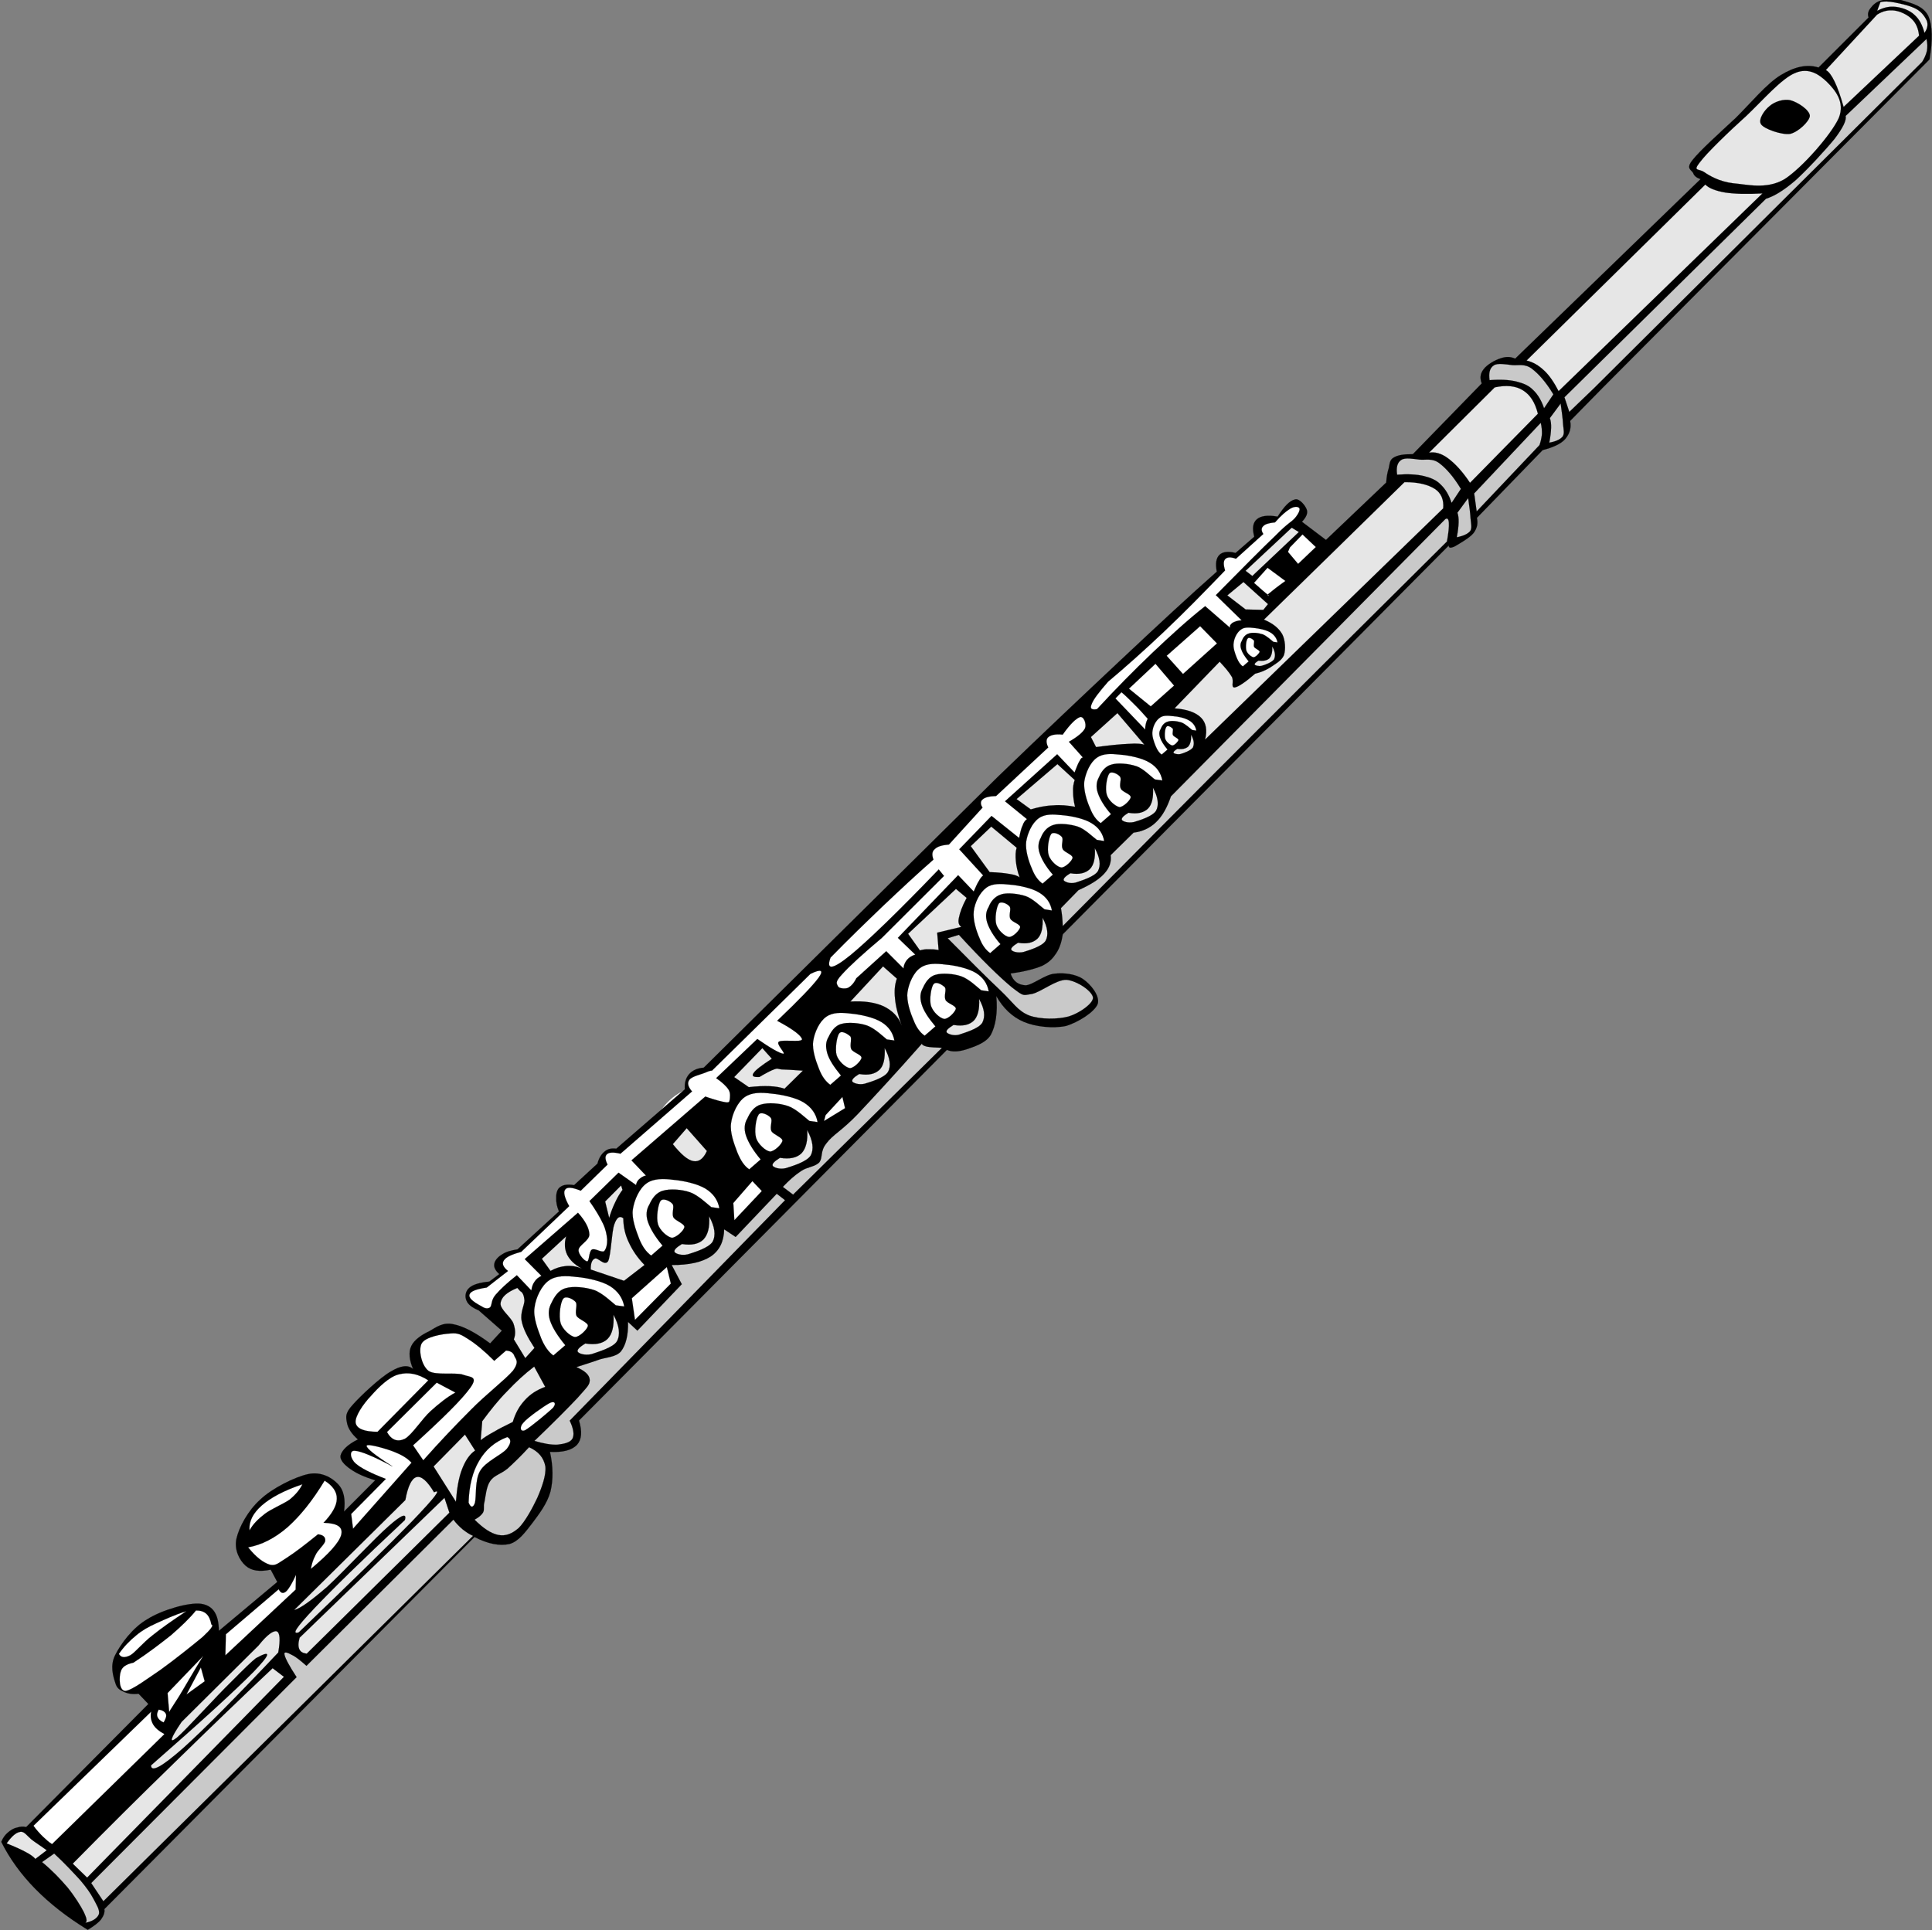 <?xml version="1.0" encoding="UTF-8" standalone="no"?>
<!-- Generator: Adobe Illustrator 10.0, SVG Export Plug-In . SVG Version: 3.0.0 Build 77)  -->

<svg
   xmlns:i="http://ns.adobe.com/AdobeIllustrator/10.0/"
   xmlns:dc="http://purl.org/dc/elements/1.1/"
   xmlns:cc="http://creativecommons.org/ns#"
   xmlns:rdf="http://www.w3.org/1999/02/22-rdf-syntax-ns#"
   xmlns:svg="http://www.w3.org/2000/svg"
   xmlns="http://www.w3.org/2000/svg"
   xmlns:sodipodi="http://sodipodi.sourceforge.net/DTD/sodipodi-0.dtd"
   xmlns:inkscape="http://www.inkscape.org/namespaces/inkscape"
   i:rulerOrigin="0 0"
   i:viewOrigin="29 685"
   space="preserve"
   i:pageBounds="0 792 612 0"
   viewBox="0 0 256 255.817"
   enable-background="new 0 0 552.71 578.744"
   overflow="visible"
   version="1.1"
   id="svg203"
   sodipodi:docname="flute.svg"
   inkscape:version="0.92.4 (5da689c313, 2019-01-14)"
   width="256"
   height="255.817"
   style="overflow:visible">
  <rect x="0" y="0" width="256" height="255.817" fill="#808080" stroke="none"/>
  <defs
     id="defs207" />
  <sodipodi:namedview
     pagecolor="#ffffff"
     bordercolor="#666666"
     borderopacity="1"
     objecttolerance="10"
     gridtolerance="10"
     guidetolerance="10"
     inkscape:pageopacity="0"
     inkscape:pageshadow="2"
     inkscape:window-width="1920"
     inkscape:window-height="1025"
     id="namedview205"
     showgrid="false"
     inkscape:zoom="0.81555918"
     inkscape:cx="543.55217"
     inkscape:cy="215.68577"
     inkscape:window-x="-8"
     inkscape:window-y="-8"
     inkscape:window-maximized="1"
     inkscape:current-layer="svg203"
     fit-margin-top="0"
     fit-margin-left="0"
     fit-margin-right="0"
     fit-margin-bottom="0" />
  <g
     style="clip-rule:evenodd;fill-rule:evenodd"
     id="g198"
     transform="matrix(0.452,0.011,-0.011,0.452,6.262,-6.118)">
    <path
       style="fill:#ffffff"
       inkscape:connector-curvature="0"
       id="path2"
       i:knockout="Off"
       d="m 202.06,326.81 c 9.121,0 16.524,7.402 16.524,16.523 0,9.121 -7.403,16.523 -16.524,16.523 -9.122,0 -16.524,-7.402 -16.524,-16.523 0,-9.121 7.4,-16.52 16.52,-16.52" />
    <path
       style="stroke:#000000;stroke-width:0.036;stroke-miterlimit:10"
       inkscape:connector-curvature="0"
       id="path4"
       stroke-miterlimit="10"
       i:knockout="Off"
       d="m 0.02,553.56 c 0.432,-1.152 1.08,-2.053 1.8,-2.701 0.756,-0.684 1.656,-1.332 2.7,-1.547 0.936,-0.324 1.692,-0.396 2.664,-0.217 l 34.92,-36.936 -2.916,-2.916 c -1.692,0.215 -3.06,0.072 -4.248,-0.432 -1.296,-0.541 -2.196,-0.973 -2.7,-2.701 -0.648,-1.836 -1.692,-4.932 -0.216,-8.027 1.512,-3.24 4.896,-8.172 9.18,-10.764 4.104,-2.771 12.096,-5.328 15.66,-4.896 3.564,0.469 5.22,3.023 5.364,7.813 l 16.776,-14.76 -2.016,-3.564 c -3.24,0.791 -5.652,0.469 -7.38,-0.973 -1.836,-1.547 -3.492,-4.572 -2.88,-7.811 0.648,-3.385 3.204,-8.389 6.696,-11.664 3.348,-3.385 10.044,-6.912 13.86,-7.813 3.708,-0.9 6.948,0.828 8.748,2.664 1.836,1.764 2.412,4.5 2.016,8.064 l 8.928,-9.396 c -3.24,-0.9 -5.652,-1.945 -7.38,-3.133 -1.8,-1.188 -3.276,-2.664 -2.916,-4.031 0.396,-1.404 1.908,-3.096 4.932,-4.68 -1.944,-1.621 -3.06,-3.313 -3.348,-4.934 -0.36,-1.727 -0.54,-2.699 1.548,-5.146 2.124,-2.557 7.956,-8.316 10.98,-10.08 2.88,-1.836 5.04,-2.125 6.48,-0.865 -1.152,-2.592 -1.512,-4.932 -0.684,-6.73 0.792,-1.836 3.024,-3.42 5.148,-4.465 1.98,-1.188 3.924,-2.809 6.948,-2.232 2.952,0.469 6.66,2.305 10.98,5.365 l 3.348,-3.816 -6.948,-5.797 c -1.98,-0.756 -3.132,-1.656 -3.6,-2.699 -0.612,-1.225 -0.432,-2.771 0.684,-3.816 1.044,-1.008 2.988,-1.619 5.832,-1.98 l 2.88,-2.268 c -1.188,-1.043 -1.656,-1.871 -1.548,-2.879 0.072,-1.045 1.044,-2.197 2.232,-2.916 1.152,-0.828 2.592,-1.225 4.464,-1.584 l 11.88,-11.412 c -0.684,-1.514 -0.936,-2.809 -0.9,-4.033 -0.072,-1.223 0.252,-2.592 1.116,-3.131 0.792,-0.686 2.232,-0.9 4.032,-0.648 l 6.696,-6.48 c 0.396,-1.691 1.116,-2.844 2.016,-3.6 0.9,-0.793 1.98,-1.045 3.384,-0.9 L 194.888,328.2 c -0.18,-1.943 0.252,-3.383 1.152,-4.463 0.9,-1.08 2.268,-1.801 4.248,-2.016 l 84.095,-87.337 c 13.213,-13.392 24.805,-24.876 35.354,-35.28 10.475,-10.332 19.439,-19.08 27.324,-26.388 -0.504,-2.412 -0.289,-3.96 0.646,-4.932 0.865,-0.9 2.484,-1.224 4.717,-0.684 l 5.363,-4.896 c -0.719,-2.484 -0.504,-4.104 0.648,-5.148 1.08,-0.972 3.096,-1.368 6.049,-0.9 1.908,-3.132 3.42,-4.752 4.932,-5.148 1.332,-0.468 3.168,1.8 3.564,2.916 0.395,1.044 -0.145,2.232 -1.332,3.564 l 7.164,5.148 17.244,-17.244 c 0.07,-1.656 0.287,-3.024 0.646,-4.248 0.289,-1.332 0.145,-2.376 1.369,-3.132 1.188,-0.756 2.951,-1.08 5.58,-1.116 l 19.691,-21.24 c -0.648,-1.548 -0.504,-2.88 0.432,-4.14 0.936,-1.368 3.275,-2.808 4.932,-3.348 1.549,-0.576 2.916,-0.576 4.248,0 L 485.983,54.24 c -1.08,-0.36 -1.873,-0.828 -2.232,-1.8 -0.541,-0.9 -2.232,-1.188 -0.217,-3.78 2.018,-2.736 7.957,-8.352 12.277,-12.564 4.248,-4.392 8.855,-10.332 12.996,-12.96 3.996,-2.556 7.596,-3.42 10.943,-2.448 L 534.07,5.666 c -0.396,-0.972 -0.145,-1.872 0.467,-2.7 0.613,-0.9 1.729,-2.088 3.35,-2.448 1.619,-0.468 3.887,-0.792 6.264,0 2.34,0.648 5.867,1.368 7.379,4.248 1.332,2.808 1.514,7.056 0.686,12.744 l -93.529,98.676 -9.18,9.828 c 0.469,2.16 -0.107,3.816 -1.332,5.364 -1.26,1.476 -3.564,2.556 -6.516,3.384 l -18.793,20.34 c 0.434,1.584 0.145,3.024 -0.863,4.464 -1.115,1.476 -4.213,3.276 -5.4,4.032 -1.26,0.612 -1.799,0.54 -1.764,-0.216 l -110.32,116.69 c -0.287,2.16 -0.791,4.032 -1.799,5.616 -0.973,1.548 -1.945,2.664 -4.033,3.78 -2.23,1.007 -5.291,1.835 -9.18,2.484 0.828,2.34 2.377,3.275 4.5,3.348 2.053,-0.145 5.508,-3.24 8.281,-3.6 2.771,-0.432 6.299,-0.072 8.496,1.367 2.23,1.441 5.111,4.752 4.463,7.164 -0.828,2.377 -5.652,5.58 -9.18,6.697 -3.744,0.863 -8.82,0.467 -12.313,-0.9 -3.42,-1.332 -6.229,-3.924 -8.279,-7.381 0.576,4.932 0,8.785 -1.332,11.412 -1.439,2.557 -5.076,3.672 -7.164,4.465 -2.196,0.719 -3.96,0.9 -5.58,0.252 l -105.16,111.24 c 1.08,3.24 0.936,5.58 -0.432,7.164 -1.44,1.547 -3.96,2.34 -7.848,2.23 1.044,4.285 1.188,8.064 0.432,11.629 -0.864,3.527 -3.168,6.66 -5.112,9.396 -1.98,2.664 -3.78,5.4 -6.516,6.264 -2.844,0.684 -6.228,0.18 -10.296,-1.801 l -105.8,111.68 c 0.216,1.008 -0.18,1.98 -0.9,3.061 -0.756,1.008 -2.124,2.053 -3.816,3.133 -6.228,-3.637 -11.268,-7.381 -15.66,-11.629 -4.355,-4.24 -7.738,-8.71 -10.294,-13.53 z" />
    <path
       style="fill:#ffffff;stroke:#000000;stroke-width:0.036;stroke-miterlimit:10"
       inkscape:connector-curvature="0"
       id="path6"
       stroke-miterlimit="10"
       i:knockout="Off"
       d="m 9.308,548.66 33.696,-34.309 c -0.288,1.369 -0.036,2.557 0.612,3.709 0.648,1.08 1.836,2.016 3.42,2.807 l -32.148,33.049 c -1.008,-0.576 -1.8,-1.297 -2.772,-2.16 -0.972,-0.94 -1.908,-1.87 -2.808,-3.1 z" />
    <path
       style="fill:#e6e6e6;stroke:#000000;stroke-width:0.036;stroke-miterlimit:10"
       inkscape:connector-curvature="0"
       id="path8"
       stroke-miterlimit="10"
       i:knockout="Off"
       d="m 21.08,559.5 c 9.864,-10.512 19.404,-20.484 29.052,-30.313 9.612,-9.863 18.792,-19.188 28.116,-28.404 l 3.384,2.449 -56.232,60.25 -4.32,-3.99 z" />
    <path
       style="fill:#c9c9c9;stroke:#000000;stroke-width:0.036;stroke-miterlimit:10"
       inkscape:connector-curvature="0"
       id="path10"
       stroke-miterlimit="10"
       i:knockout="Off"
       d="M 26.624,565.04 85.34,503.23 c -2.268,-3.277 -3.456,-5.436 -3.708,-6.48 -0.324,-1.115 1.044,-0.611 2.16,0 1.116,0.469 2.52,1.549 4.356,3.096 l 42.012,-43.883 c 0.9,1.115 1.728,1.943 2.772,2.771 1.008,0.756 1.944,1.367 3.096,1.836 l -105.7,109.72 c -1.222,-1.73 -2.446,-3.49 -3.706,-5.26 z" />
    <path
       style="fill:#ffffff;stroke:#000000;stroke-width:0.036;stroke-miterlimit:10"
       inkscape:connector-curvature="0"
       id="path12"
       stroke-miterlimit="10"
       i:knockout="Off"
       d="m 33.104,497.69 c 1.476,-2.268 3.132,-3.996 4.968,-5.58 1.728,-1.512 3.456,-2.555 5.868,-3.707 2.484,-1.188 5.184,-2.557 8.64,-3.709 -3.96,2.773 -7.2,5.148 -9.864,7.416 -2.664,2.16 -4.68,4.861 -6.192,5.869 -1.584,0.86 -2.773,0.86 -3.42,-0.29 z" />
    <path
       style="fill:#ffffff;stroke:#000000;stroke-width:0.036;stroke-miterlimit:10"
       inkscape:connector-curvature="0"
       id="path14"
       stroke-miterlimit="10"
       i:knockout="Off"
       d="m 37.46,500.14 c -2.16,0.539 -3.348,1.295 -3.708,2.807 -0.432,1.404 -0.432,5.617 1.548,5.545 2.016,-0.289 6.336,-3.744 10.188,-6.48 3.78,-2.844 9.468,-7.631 12.06,-9.9 2.376,-2.34 3.24,-3.527 2.448,-3.707 -0.324,-1.477 -0.792,-2.412 -1.548,-3.096 -0.828,-0.686 -1.8,-0.938 -3.06,-0.9 -1.8,2.34 -4.176,4.715 -7.128,7.416 -3.096,2.58 -6.516,5.35 -10.8,8.31 z" />
    <path
       style="fill:#ffffff;stroke:#000000;stroke-width:0.036;stroke-miterlimit:10"
       inkscape:connector-curvature="0"
       id="path16"
       stroke-miterlimit="10"
       i:knockout="Off"
       d="m 57.836,497.69 -10.188,11.125 0.612,5.543 c -0.504,0.721 -0.504,0.721 0,0 0.36,-0.756 1.188,-1.979 2.772,-4.643 1.656,-2.86 3.744,-6.81 6.804,-12.03 z" />
    <path
       style="fill:#ffffff;stroke:#000000;stroke-width:0.036;stroke-miterlimit:10"
       inkscape:connector-curvature="0"
       id="path18"
       stroke-miterlimit="10"
       i:knockout="Off"
       d="m 45.164,513.74 c -0.432,0.791 -0.576,1.512 -0.288,2.16 0.216,0.539 0.828,1.188 1.836,1.547 0.612,-1.08 0.864,-1.906 0.612,-2.482 -0.252,-0.576 -0.972,-1.12 -2.16,-1.23 z" />
    <path
       style="fill:#ffffff;stroke:#000000;stroke-width:0.036;stroke-miterlimit:10"
       inkscape:connector-curvature="0"
       id="path20"
       stroke-miterlimit="10"
       i:knockout="Off"
       d="m 57.224,501.07 -4.032,8.027 5.256,-3.996 -1.224,-4.03 z" />
    <path
       style="fill:#ffffff;stroke:#000000;stroke-width:0.036;stroke-miterlimit:10"
       inkscape:connector-curvature="0"
       id="path22"
       stroke-miterlimit="10"
       i:knockout="Off"
       d="m 64.316,491.17 15.156,-13.572 c 0.576,1.117 1.296,1.369 2.16,0.613 0.792,-0.758 1.728,-2.412 2.808,-4.969 v 4.355 l -20.124,19.764 v -6.19 z" />
    <path
       style="fill:#e6e6e6;stroke:#000000;stroke-width:0.036;stroke-miterlimit:10"
       inkscape:connector-curvature="0"
       id="path24"
       stroke-miterlimit="10"
       i:knockout="Off"
       d="m 73.928,494.27 -21.96,22.896 c -3.24,5.039 -3.6,6.623 -1.224,4.607 2.376,-2.051 11.556,-12.744 15.444,-16.668 3.816,-4.068 6.048,-6.299 7.092,-7.127 4.572,-2.664 4.32,-1.369 -0.612,4.031 -5.04,5.363 -14.724,14.688 -29.34,28.115 0.036,2.16 3.168,0.361 9.252,-5.256 6.12,-5.76 15.048,-15.191 27.216,-28.727 0.576,-3.854 0.324,-5.869 -0.612,-6.193 -0.972,-0.25 -2.772,1.01 -5.256,4.33 z" />
    <path
       style="fill:#ffffff;stroke:#000000;stroke-width:0.036;stroke-miterlimit:10"
       inkscape:connector-curvature="0"
       id="path26"
       stroke-miterlimit="10"
       i:knockout="Off"
       d="m 70.22,465.54 c 3.996,-0.826 7.704,-2.844 11.412,-6.191 3.636,-3.42 7.092,-7.92 10.512,-13.896 2.412,1.404 3.744,3.205 3.708,5.256 0.036,2.018 -1.296,4.43 -3.708,7.094 4.104,0.035 5.76,1.08 5.256,3.42 -0.576,2.303 -3.456,5.65 -8.64,10.188 0.18,-1.369 0.54,-2.664 1.224,-4.031 0.576,-1.514 2.7,-3.277 2.772,-4.32 0.072,-1.08 -0.648,-1.693 -2.16,-1.836 -3.78,3.203 -6.588,5.471 -8.964,7.092 -2.376,1.512 -3.096,2.555 -4.932,2.16 -1.908,-0.54 -4.068,-2.05 -6.48,-4.93 z" />
    <path
       style="fill:#ffffff;stroke:#000000;stroke-width:0.036;stroke-miterlimit:10"
       inkscape:connector-curvature="0"
       id="path28"
       stroke-miterlimit="10"
       i:knockout="Off"
       d="m 70.508,460.57 c -0.288,-2.701 0.9,-5.076 3.42,-7.416 2.556,-2.34 6.336,-4.5 11.736,-6.48 -0.72,1.584 -1.908,3.133 -3.708,4.645 -1.908,1.367 -5.256,2.809 -7.128,4.32 -1.944,1.58 -3.384,3.09 -4.32,4.93 z" />
    <path
       style="fill:#ffffff;stroke:#000000;stroke-width:0.036;stroke-miterlimit:10"
       inkscape:connector-curvature="0"
       id="path30"
       stroke-miterlimit="10"
       i:knockout="Off"
       d="m 100.17,455.02 9.9,-10.512 c -4.464,-1.584 -7.452,-3.023 -8.964,-4.32 -1.62,-1.367 -2.088,-3.852 -0.288,-3.707 1.8,0.072 5.508,1.512 11.124,4.32 -5.292,-3.205 -7.776,-5.113 -7.74,-5.869 0.108,-0.756 5.652,0.684 8.028,1.549 2.16,0.791 3.96,1.729 5.256,3.096 l -16.668,19.764 c -0.22,-1.43 -0.43,-2.87 -0.65,-4.32 z" />
    <path
       style="fill:#e6e6e6;stroke:#000000;stroke-width:0.036;stroke-miterlimit:10"
       inkscape:connector-curvature="0"
       id="path32"
       stroke-miterlimit="10"
       i:knockout="Off"
       d="m 84.116,483.61 31.824,-33.047 c 0.648,-4.141 1.728,-6.408 3.096,-6.805 1.368,-0.432 3.168,1.008 5.256,4.32 2.304,-1.188 0.288,1.512 -6.192,8.641 -6.552,7.055 -17.172,18 -32.436,33.371 -2.196,0.793 -0.756,-1.439 4.32,-7.092 5.112,-5.688 13.572,-14.4 25.956,-26.568 0.576,-2.16 -0.972,-1.547 -4.644,1.836 -3.78,3.42 -13.068,13.861 -17.604,18.252 -4.623,4.17 -7.718,6.58 -9.59,7.09 z" />
    <path
       style="fill:#ffffff;stroke:#000000;stroke-width:0.036;stroke-miterlimit:10"
       inkscape:connector-curvature="0"
       id="path34"
       stroke-miterlimit="10"
       i:knockout="Off"
       d="m 121.81,415.32 c -3.024,-1.873 -5.904,-2.34 -8.64,-1.549 -2.844,0.721 -5.976,4.033 -8.028,6.48 -2.232,2.447 -4.644,6.191 -4.32,8.027 0.36,1.729 2.52,2.557 6.48,2.484 4.82,-5.15 9.65,-10.29 14.51,-15.44 z" />
    <path
       style="fill:#ffffff;stroke:#000000;stroke-width:0.036;stroke-miterlimit:10"
       inkscape:connector-curvature="0"
       id="path36"
       stroke-miterlimit="10"
       i:knockout="Off"
       d="m 124.29,415.93 -14.22,14.832 c 1.368,2.34 3.168,2.916 5.256,1.873 2.088,-1.189 4.932,-6.014 7.416,-8.354 2.448,-2.303 4.716,-4.211 7.092,-5.58 -1.84,-0.9 -3.68,-1.84 -5.55,-2.77 z" />
    <path
       style="fill:#ffffff;stroke:#000000;stroke-width:0.036;stroke-miterlimit:10"
       inkscape:connector-curvature="0"
       id="path38"
       stroke-miterlimit="10"
       i:knockout="Off"
       d="m 117.81,434.47 c 8.568,-8.172 13.932,-13.717 16.38,-17.316 2.34,-3.457 -0.18,-3.023 -2.16,-3.709 -2.124,-0.756 -8.172,0.469 -10.224,-0.898 -2.16,-1.584 -3.204,-6.266 -2.16,-8.064 1.08,-1.908 5.94,-2.881 8.352,-3.061 2.232,-0.252 3.06,0.217 5.256,1.549 2.124,1.26 4.752,3.311 7.74,6.156 l 3.384,-3.098 c 1.296,0.072 2.124,0.541 2.484,1.549 0.396,0.936 1.584,1.549 -0.324,4.32 -2.196,2.699 -7.74,7.127 -12.06,11.771 -4.32,4.535 -8.748,9.396 -13.572,15.121 -1.01,-1.44 -2.05,-2.88 -3.1,-4.32 z" />
    <path
       style="fill:#ffffff;stroke:#000000;stroke-width:0.036;stroke-miterlimit:10"
       inkscape:connector-curvature="0"
       id="path40"
       stroke-miterlimit="10"
       i:knockout="Off"
       d="m 145.32,431.38 c -3.6,1.475 -6.228,3.852 -8.028,7.127 -1.836,3.24 -2.772,7.309 -2.808,12.348 0.648,1.549 1.404,1.549 1.872,0 0.396,-1.656 -0.216,-6.551 1.224,-9.252 1.476,-2.879 6.372,-5.004 7.74,-6.803 1.27,-1.71 1.27,-2.9 0.01,-3.43 z" />
    <path
       style="fill:#ffffff;stroke:#000000;stroke-width:0.036;stroke-miterlimit:10"
       inkscape:connector-curvature="0"
       id="path42"
       stroke-miterlimit="10"
       i:knockout="Off"
       d="m 149.96,427.06 c 1.116,-1.477 5.904,-5.004 7.416,-5.869 1.404,-0.863 2.268,-0.18 1.224,1.225 -1.296,1.367 -6.516,5.904 -8.028,6.805 -1.51,0.75 -1.76,-0.94 -0.61,-2.16 z" />
    <path
       style="fill:#c9c9c9;stroke:#000000;stroke-width:0.036;stroke-miterlimit:10"
       inkscape:connector-curvature="0"
       id="path44"
       stroke-miterlimit="10"
       i:knockout="Off"
       d="m 151.8,434.18 c 2.88,1.225 4.392,3.023 4.932,5.545 0.324,2.52 -0.864,6.119 -2.16,9.287 -1.296,2.953 -3.42,7.092 -5.256,8.965 -1.98,1.764 -3.708,2.484 -5.868,2.16 -2.232,-0.396 -4.464,-1.836 -7.092,-4.32 1.116,-0.648 1.98,-1.332 2.448,-2.197 0.468,-0.936 -0.072,-1.584 0.324,-3.059 0.288,-1.584 0.432,-4.572 1.548,-6.193 1.08,-1.691 2.952,-2.051 4.932,-3.707 1.88,-1.8 3.89,-3.81 6.2,-6.48 z" />
    <path
       style="fill:#c9c9c9;stroke:#000000;stroke-width:0.036;stroke-miterlimit:10"
       inkscape:connector-curvature="0"
       id="path46"
       stroke-miterlimit="10"
       i:knockout="Off"
       d="m 153.34,432.31 c 2.664,0.719 4.932,1.08 6.804,0.936 1.8,-0.252 3.708,-0.684 4.32,-1.871 0.576,-1.189 0.216,-2.988 -0.936,-5.258 l 61.524,-66.131 -2.484,-1.836 -11.736,12.959 -3.42,-2.16 c 0,3.564 -1.188,6.193 -3.708,8.029 -2.592,1.764 -6.264,2.699 -11.412,2.807 l 3.096,5.545 -12.672,13.932 -2.808,-2.484 c 0.18,3.816 -0.432,6.697 -1.836,8.641 -1.476,1.871 -4.716,1.871 -6.804,2.771 -2.196,0.828 -4.212,1.512 -6.192,2.197 2.52,1.008 3.96,2.195 4.032,3.707 0.036,1.477 -0.828,2.125 -3.42,5.256 -2.65,2.97 -6.72,7.29 -12.34,12.94 z" />
    <path
       style="fill:#e6e6e6;stroke:#000000;stroke-width:0.036;stroke-miterlimit:10"
       inkscape:connector-curvature="0"
       id="path48"
       stroke-miterlimit="10"
       i:knockout="Off"
       d="m 85.952,491.64 41.436,-42.012 1.548,4.318 -40.788,42.336 c -1.116,-0.107 -1.8,-0.467 -2.196,-1.223 -0.4,-0.84 -0.4,-1.88 -0.004,-3.43 z" />
    <path
       style="fill:#e6e6e6;stroke:#000000;stroke-width:0.036;stroke-miterlimit:10"
       inkscape:connector-curvature="0"
       id="path50"
       stroke-miterlimit="10"
       i:knockout="Off"
       d="m 123.97,440.52 8.964,-9.576 3.096,4.609 c -1.62,1.15 -2.808,3.059 -3.708,5.58 -0.9,2.482 -1.368,5.723 -1.548,9.574 -2.27,-3.38 -4.53,-6.76 -6.8,-10.18 z" />
    <path
       style="fill:#e6e6e6;stroke:#000000;stroke-width:0.036;stroke-miterlimit:10"
       inkscape:connector-curvature="0"
       id="path52"
       stroke-miterlimit="10"
       i:knockout="Off"
       d="m 137.9,426.91 c 2.304,-3.275 4.536,-6.264 7.092,-8.965 2.52,-2.807 4.968,-5.184 7.74,-7.416 l 3.384,5.869 c -2.412,0.936 -4.32,2.232 -5.868,4.031 -1.584,1.801 -2.664,3.816 -3.384,6.48 -2.268,1.188 -3.996,2.088 -5.58,3.096 -1.584,0.9 -2.772,1.729 -3.708,2.484 0.11,-1.83 0.22,-3.7 0.33,-5.57 z" />
    <path
       style="fill:#ffffff;stroke:#000000;stroke-width:0.036;stroke-miterlimit:10"
       inkscape:connector-curvature="0"
       id="path54"
       stroke-miterlimit="10"
       i:knockout="Off"
       d="m 158.28,407.15 c -1.512,-1.045 -2.7,-2.701 -3.708,-4.969 -1.008,-2.484 -2.556,-6.119 -2.16,-8.963 0.288,-2.916 1.908,-6.518 4.032,-8.029 2.016,-1.512 4.968,-1.547 8.028,-1.223 2.952,0.143 7.452,1.008 9.9,2.447 2.34,1.404 3.78,3.313 4.32,5.867 l -2.484,-0.287 c 1.044,0.684 1.044,0.684 0,0 -1.116,-0.828 -4.068,-3.564 -6.48,-4.32 -2.592,-0.791 -6.3,-1.043 -8.352,-0.324 -2.124,0.613 -3.276,2.701 -3.996,4.32 -0.792,1.512 -1.044,3.168 -0.324,5.256 0.72,2.016 2.268,4.393 4.644,7.129 -1.12,0.99 -2.27,2.03 -3.42,3.08 z" />
    <path
       style="fill:#e6e6e6;stroke:#000000;stroke-width:0.036;stroke-miterlimit:10"
       inkscape:connector-curvature="0"
       id="path56"
       stroke-miterlimit="10"
       i:knockout="Off"
       d="m 175.59,394.76 c 0.288,3.275 -0.18,5.652 -1.548,7.129 -1.368,1.404 -3.528,1.908 -6.479,1.512 -1.764,1.115 -2.484,1.943 -2.16,2.484 0.324,0.504 1.98,1.08 3.996,0.611 1.872,-0.721 6.336,-2.053 7.416,-3.996 0.97,-1.93 0.61,-4.56 -1.23,-7.73 z" />
    <path
       style="fill:#ffffff;stroke:#000000;stroke-width:0.036;stroke-miterlimit:10"
       inkscape:connector-curvature="0"
       id="path58"
       stroke-miterlimit="10"
       i:knockout="Off"
       d="m 164.47,401.57 c -1.368,-0.107 -3.78,-2.232 -4.32,-4.033 -0.612,-1.906 -0.216,-6.084 0.612,-7.092 0.684,-1.008 2.988,0 3.708,0.938 0.576,0.826 -0.288,2.807 0.324,3.994 0.576,1.01 3.42,1.801 3.384,2.809 -0.1,1.04 -2.44,3.41 -3.7,3.38 z" />
    <path
       style="fill:#ffffff;stroke:#000000;stroke-width:0.036;stroke-miterlimit:10"
       inkscape:connector-curvature="0"
       id="path60"
       stroke-miterlimit="10"
       i:knockout="Off"
       d="m 186.21,377.16 c -1.476,-1.008 -2.628,-2.557 -3.6,-4.789 -0.972,-2.375 -2.448,-5.902 -2.088,-8.639 0.36,-2.809 1.8,-6.264 3.888,-7.74 1.908,-1.439 4.824,-1.512 7.776,-1.188 2.916,0.18 7.056,0.971 9.504,2.375 2.232,1.332 3.672,3.168 4.176,5.652 l -2.376,-0.287 c 1.008,0.684 1.008,0.684 0,0 -1.152,-0.828 -3.888,-3.385 -6.264,-4.178 -2.52,-0.828 -5.976,-0.971 -8.028,-0.287 -2.088,0.611 -3.204,2.557 -3.888,4.176 -0.828,1.404 -0.972,3.133 -0.288,5.041 0.72,1.943 2.16,4.283 4.464,6.875 -1.07,0.98 -2.15,1.99 -3.27,3 z" />
    <path
       style="fill:#e6e6e6;stroke:#000000;stroke-width:0.036;stroke-miterlimit:10"
       inkscape:connector-curvature="0"
       id="path62"
       stroke-miterlimit="10"
       i:knockout="Off"
       d="m 202.92,365.24 c 0.288,3.168 -0.216,5.4 -1.512,6.84 -1.296,1.332 -3.384,1.871 -6.264,1.477 -1.728,1.115 -2.376,1.871 -2.088,2.412 0.288,0.432 1.908,1.08 3.888,0.576 1.872,-0.648 6.012,-1.98 7.164,-3.854 0.97,-1.92 0.57,-4.4 -1.19,-7.46 z" />
    <path
       style="fill:#ffffff;stroke:#000000;stroke-width:0.036;stroke-miterlimit:10"
       inkscape:connector-curvature="0"
       id="path64"
       stroke-miterlimit="10"
       i:knockout="Off"
       d="m 192.15,371.8 c -1.368,-0.182 -3.6,-2.125 -4.176,-3.889 -0.576,-1.908 -0.144,-5.76 0.612,-6.84 0.684,-0.973 2.844,-0.037 3.564,0.863 0.576,0.793 -0.288,2.736 0.324,3.889 0.576,0.971 3.24,1.729 3.276,2.699 -0.06,1.08 -2.36,3.24 -3.59,3.28 z" />
    <path
       style="fill:#ffffff;stroke:#000000;stroke-width:0.036;stroke-miterlimit:10"
       inkscape:connector-curvature="0"
       id="path66"
       stroke-miterlimit="10"
       i:knockout="Off"
       d="m 214.33,351.2 c -1.548,-1.008 -2.556,-2.555 -3.564,-4.787 -0.972,-2.377 -2.448,-5.904 -2.088,-8.641 0.288,-2.807 1.8,-6.264 3.852,-7.74 1.98,-1.439 4.716,-1.512 7.776,-1.188 2.88,0.18 7.164,0.973 9.54,2.377 2.232,1.332 3.672,3.168 4.176,5.65 l -2.412,-0.287 c 1.008,0.684 1.008,0.684 0,0 -1.152,-0.828 -3.888,-3.385 -6.264,-4.176 -2.52,-0.828 -5.976,-0.973 -8.028,-0.289 -2.088,0.613 -3.204,2.557 -3.888,4.178 -0.828,1.402 -0.972,3.131 -0.288,5.039 0.72,1.943 2.16,4.283 4.464,6.877 -1.09,0.98 -2.17,1.98 -3.28,2.99 z" />
    <path
       style="fill:#e6e6e6;stroke:#000000;stroke-width:0.036;stroke-miterlimit:10"
       inkscape:connector-curvature="0"
       id="path68"
       stroke-miterlimit="10"
       i:knockout="Off"
       d="m 231.03,339.25 c 0.288,3.133 -0.216,5.473 -1.512,6.877 -1.296,1.332 -3.384,1.871 -6.264,1.475 -1.692,1.117 -2.376,1.873 -2.052,2.412 0.288,0.432 1.944,1.08 3.852,0.576 1.872,-0.648 6.012,-1.98 7.164,-3.852 0.97,-1.91 0.58,-4.36 -1.19,-7.49 z" />
    <path
       style="fill:#ffffff;stroke:#000000;stroke-width:0.036;stroke-miterlimit:10"
       inkscape:connector-curvature="0"
       id="path70"
       stroke-miterlimit="10"
       i:knockout="Off"
       d="m 220.3,345.84 c -1.368,-0.18 -3.6,-2.123 -4.176,-3.889 -0.648,-1.979 -0.18,-5.795 0.576,-6.875 0.648,-1.008 2.916,0.035 3.6,0.9 0.612,0.791 -0.36,2.736 0.288,3.887 0.576,0.973 3.24,1.729 3.276,2.701 -0.15,1.07 -2.31,3.23 -3.57,3.27 z" />
    <path
       style="fill:#ffffff;stroke:#000000;stroke-width:0.036;stroke-miterlimit:10"
       inkscape:connector-curvature="0"
       id="path72"
       stroke-miterlimit="10"
       i:knockout="Off"
       d="m 237.48,325.86 c -1.404,-0.971 -2.484,-2.375 -3.384,-4.5 -0.936,-2.195 -2.232,-5.543 -1.944,-8.1 0.288,-2.627 1.692,-5.904 3.636,-7.309 1.872,-1.402 4.392,-1.402 7.272,-1.115 2.736,0.18 6.696,0.936 8.964,2.268 2.16,1.26 3.42,3.025 3.924,5.293 l -2.232,-0.252 c 0.936,0.611 0.936,0.611 0,0 -1.044,-0.793 -3.6,-3.168 -5.868,-3.924 -2.268,-0.756 -5.76,-0.9 -7.56,-0.289 -1.944,0.541 -3.024,2.449 -3.672,3.924 -0.792,1.404 -0.828,2.809 -0.252,4.752 0.612,1.908 2.052,3.961 4.176,6.445 -1.02,0.93 -2.03,1.86 -3.07,2.8 z" />
    <path
       style="fill:#e6e6e6;stroke:#000000;stroke-width:0.036;stroke-miterlimit:10"
       inkscape:connector-curvature="0"
       id="path74"
       stroke-miterlimit="10"
       i:knockout="Off"
       d="m 253.14,314.66 c 0.216,2.951 -0.108,5.148 -1.368,6.443 -1.296,1.26 -3.132,1.764 -5.904,1.369 -1.584,1.008 -2.232,1.764 -1.944,2.268 0.18,0.359 1.908,1.043 3.636,0.539 1.728,-0.576 5.724,-1.836 6.732,-3.635 0.92,-1.76 0.49,-4.13 -1.16,-6.98 z" />
    <path
       style="fill:#ffffff;stroke:#000000;stroke-width:0.036;stroke-miterlimit:10"
       inkscape:connector-curvature="0"
       id="path76"
       stroke-miterlimit="10"
       i:knockout="Off"
       d="m 243.06,320.82 c -1.368,-0.217 -3.276,-1.945 -3.924,-3.637 -0.576,-1.729 -0.108,-5.543 0.576,-6.443 0.648,-1.045 2.592,0.107 3.348,0.828 0.468,0.756 -0.216,2.52 0.288,3.635 0.54,1.045 3.06,1.514 3.096,2.521 -0.13,0.9 -2.18,3.13 -3.4,3.1 z" />
    <path
       style="fill:#c9c9c9;stroke:#000000;stroke-width:0.036;stroke-miterlimit:10"
       inkscape:connector-curvature="0"
       id="path78"
       stroke-miterlimit="10"
       i:knockout="Off"
       d="m 25.184,576.74 c 0.648,-0.396 0.36,-1.367 -0.468,-3.061 -0.972,-1.836 -2.916,-4.752 -5.004,-7.199 -2.196,-2.449 -4.608,-4.861 -7.632,-7.236 l 3.492,-2.592 c 3.312,2.916 5.796,5.508 7.848,7.631 1.872,2.125 2.988,3.602 3.924,5.258 0.9,1.654 2.088,3.311 1.764,4.57 -0.396,1.12 -1.656,2.13 -3.924,2.63 z" />
    <path
       style="fill:#e6e6e6;stroke:#000000;stroke-width:0.036;stroke-miterlimit:10"
       inkscape:connector-curvature="0"
       id="path80"
       stroke-miterlimit="10"
       i:knockout="Off"
       d="m 13.375,555.75 c -1.692,-1.188 -3.348,-2.16 -4.572,-3.061 -1.26,-1.008 -2.16,-2.375 -3.276,-2.16 -1.296,0.217 -2.484,1.332 -3.96,3.492 2.412,0.9 4.212,1.656 5.688,2.412 1.404,0.684 2.304,1.332 2.844,1.945 1.081,-0.86 2.161,-1.73 3.276,-2.63 z" />
    <path
       style="fill:#ffffff;stroke:#000000;stroke-width:0.036;stroke-miterlimit:10"
       inkscape:connector-curvature="0"
       id="path82"
       stroke-miterlimit="10"
       i:knockout="Off"
       d="m 136.75,393.18 c -2.628,-1.332 -3.744,-2.375 -3.492,-3.275 0.252,-0.973 1.872,-1.656 5.004,-2.197 l 6.12,-5.004 c -1.476,-1.15 -1.908,-2.123 -1.296,-3.059 0.612,-1.008 2.232,-1.836 5.004,-2.629 l 13.752,-13.752 c -1.44,-2.447 -1.872,-4.104 -1.296,-4.824 0.54,-0.828 2.016,-0.756 4.572,0.217 l 7.668,-7.848 c -0.792,-1.512 -0.864,-2.484 -0.216,-3.061 0.648,-0.577 1.908,-0.648 3.924,-0.217 l 20.52,-18.756 c -1.224,-1.367 -1.512,-2.447 -0.864,-3.383 0.648,-1.008 3.42,-1.693 4.572,-2.197 1.008,-0.504 1.8,-0.719 1.98,-0.646 l 28.152,-29.053 c 3.096,-1.621 4.032,-1.26 2.412,1.08 -1.62,2.34 -5.508,6.588 -11.808,12.889 4.896,2.447 7.236,4.248 7.416,5.256 -0.072,0.971 -5.76,0.107 -6.768,0.863 -0.972,0.648 2.34,3.564 1.332,3.492 -1.08,-0.145 -3.636,-1.477 -7.668,-4.141 l -11.772,11.771 c 1.8,1.189 2.988,2.232 3.708,3.277 0.648,0.971 0.468,2.195 0.432,2.844 -0.18,0.539 0.108,0.973 -1.08,0.9 -1.188,-0.145 -3.276,-0.613 -6.12,-1.549 l -21.168,19.225 4.356,4.355 c -0.9,0.18 -1.512,0.684 -1.98,1.115 -0.468,0.434 -0.756,1.01 -0.864,1.729 l -5.22,-3.492 -8.316,8.533 c 1.836,2.484 3.168,4.607 4.14,6.516 0.9,1.801 1.152,3.203 1.332,4.607 0.072,1.404 -0.216,2.844 -0.864,3.492 -0.936,0.359 -2.628,-0.9 -3.528,-0.432 -0.9,0.504 -0.684,3.385 -1.296,3.492 -0.72,0.035 -2.7,-1.98 -2.628,-3.275 0.036,-1.404 3.096,-2.809 3.06,-4.609 -0.108,-1.836 -1.224,-3.887 -3.492,-6.299 l -15.264,13.967 5.004,4.789 c -0.9,0.467 -1.512,1.008 -1.98,1.764 -0.468,0.684 -0.756,1.547 -0.864,2.592 l -4.356,-4.355 c -2.88,2.375 -4.788,4.248 -6.12,5.904 -1.332,1.654 -0.864,2.986 -1.512,3.707 -0.69,0.5 -1.52,0.39 -2.6,-0.33 z" />
    <path
       style="fill:#e6e6e6;stroke:#000000;stroke-width:0.036;stroke-miterlimit:10"
       inkscape:connector-curvature="0"
       id="path84"
       stroke-miterlimit="10"
       i:knockout="Off"
       d="m 191.76,344.36 c 2.448,2.881 4.392,4.537 6.12,4.824 1.656,0.252 2.916,-0.719 3.924,-3.059 l -6.084,-6.553 c -1.3,1.59 -2.63,3.17 -3.96,4.79 z" />
    <path
       style="fill:#e6e6e6;stroke:#000000;stroke-width:0.036;stroke-miterlimit:10"
       inkscape:connector-curvature="0"
       id="path86"
       stroke-miterlimit="10"
       i:knockout="Off"
       d="m 177.79,366.43 c 0.072,2.377 0.612,4.752 1.764,6.984 1.08,2.232 2.628,4.465 4.788,6.553 l -5.904,4.787 -9.828,-3.061 c -0.072,-1.764 0.252,-2.844 1.116,-3.24 0.864,-0.504 2.916,2.305 3.924,0.648 0.792,-1.799 0.828,-8.568 1.512,-10.729 0.68,-2.12 1.51,-2.77 2.63,-1.94 z" />
    <path
       style="fill:#e6e6e6;stroke:#000000;stroke-width:0.036;stroke-miterlimit:10"
       inkscape:connector-curvature="0"
       id="path88"
       stroke-miterlimit="10"
       i:knockout="Off"
       d="m 176.92,356.82 -4.572,4.824 1.296,4.787 c 0.504,-1.836 1.08,-3.383 1.728,-4.787 0.648,-1.477 1.26,-2.521 1.98,-3.529 -0.15,-0.43 -0.29,-0.86 -0.44,-1.29 z" />
    <path
       style="fill:#e6e6e6;stroke:#000000;stroke-width:0.036;stroke-miterlimit:10"
       inkscape:connector-curvature="0"
       id="path90"
       stroke-miterlimit="10"
       i:knockout="Off"
       d="m 161.19,372.12 -6.984,6.77 2.628,3.492 c 1.512,-0.9 2.988,-1.369 4.572,-1.549 1.584,-0.18 2.988,0.035 4.608,0.648 -2.196,-1.117 -3.528,-2.377 -4.392,-3.924 -0.83,-1.63 -0.98,-3.39 -0.44,-5.44 z" />
    <path
       style="fill:#e6e6e6;stroke:#000000;stroke-width:0.036;stroke-miterlimit:10"
       inkscape:connector-curvature="0"
       id="path92"
       stroke-miterlimit="10"
       i:knockout="Off"
       d="m 147.22,387.6 c -3.06,1.369 -4.608,2.771 -4.788,4.607 -0.18,1.766 3.204,3.996 3.924,5.869 0.648,1.799 0.72,3.203 0.216,4.607 l 3.492,5.436 2.628,-3.059 c -2.088,-3.025 -3.456,-5.508 -3.96,-7.848 -0.504,-2.412 0.648,-4.43 0.684,-5.904 -0.144,-1.512 -0.54,-2.449 -1.332,-2.809 l -0.86,-0.91 z" />
    <path
       style="fill:#ffffff;stroke:#000000;stroke-width:0.036;stroke-miterlimit:10"
       inkscape:connector-curvature="0"
       id="path94"
       stroke-miterlimit="10"
       i:knockout="Off"
       d="m 180.85,389.8 10.044,-9.396 1.296,4.824 -10.26,10.908 -1.08,-6.33 z" />
    <path
       style="fill:#ffffff;stroke:#000000;stroke-width:0.036;stroke-miterlimit:10"
       inkscape:connector-curvature="0"
       id="path96"
       stroke-miterlimit="10"
       i:knockout="Off"
       d="m 215.34,354.62 -5.436,6.553 0.432,5.041 7.848,-8.748 -2.84,-2.84 z" />
    <path
       style="fill:#ffffff;stroke:#000000;stroke-width:0.036;stroke-miterlimit:10"
       inkscape:connector-curvature="0"
       id="path98"
       stroke-miterlimit="10"
       i:knockout="Off"
       d="m 241.11,329.31 -4.788,5.436 -0.432,1.764 6.084,-3.924 -0.86,-3.28 z" />
    <path
       style="fill:#e6e6e6;stroke:#000000;stroke-width:0.036;stroke-miterlimit:10"
       inkscape:connector-curvature="0"
       id="path100"
       stroke-miterlimit="10"
       i:knockout="Off"
       d="m 217.32,315.56 -8.064,8.711 4.356,2.844 c 2.304,-0.322 4.392,-0.467 6.12,-0.432 1.764,0.037 3.168,0.252 4.356,0.648 l 5.256,-5.436 c -2.844,-0.145 -5.004,-0.217 -6.336,-0.217 -1.368,-0.18 -1.008,-0.359 -1.98,0 -1.08,0.396 -2.484,1.188 -4.356,2.377 -1.8,0.143 -2.34,-0.217 -1.764,-1.08 0.54,-0.936 2.34,-2.34 5.256,-4.357 -0.96,-1 -1.89,-2.01 -2.86,-3.05 z" />
    <path
       style="fill:#c9c9c9;stroke:#000000;stroke-width:0.036;stroke-miterlimit:10"
       inkscape:connector-curvature="0"
       id="path102"
       stroke-miterlimit="10"
       i:knockout="Off"
       d="m 224.3,356.1 c 1.8,-1.98 3.42,-3.527 5.256,-4.787 1.764,-1.26 3.96,-1.297 5.22,-2.629 1.116,-1.404 0.108,-3.24 1.98,-5.652 1.764,-2.555 4.32,-3.707 8.928,-8.748 4.536,-5.076 10.656,-11.986 18.36,-21.168 0,0.361 0.504,0.648 1.512,0.865 1.008,0.143 2.376,0.215 4.392,0.215 l -42.588,44.102 c -1.01,-0.73 -2.02,-1.45 -3.06,-2.2 z" />
    <path
       style="fill:#ffffff;stroke:#000000;stroke-width:0.036;stroke-miterlimit:10"
       inkscape:connector-curvature="0"
       id="path104"
       stroke-miterlimit="10"
       i:knockout="Off"
       d="m 264.76,310.77 c -1.368,-0.9 -2.484,-2.34 -3.348,-4.463 -1.008,-2.125 -2.268,-5.617 -1.98,-8.137 0.288,-2.592 1.692,-5.939 3.636,-7.271 1.836,-1.404 4.464,-1.404 7.308,-1.116 2.736,0.144 6.696,0.937 8.964,2.231 2.123,1.26 3.42,2.988 3.889,5.328 l -2.23,-0.28 c 0.936,0.611 0.936,0.611 0,0 -1.045,-0.793 -3.6,-3.168 -5.868,-3.924 -2.268,-0.756 -5.76,-0.9 -7.56,-0.289 -1.944,0.541 -3.024,2.449 -3.636,3.924 -0.756,1.404 -0.9,2.809 -0.288,4.752 0.612,1.908 2.016,3.961 4.212,6.445 -1,0.94 -2.04,1.88 -3.09,2.81 z" />
    <path
       style="fill:#e6e6e6;stroke:#000000;stroke-width:0.036;stroke-miterlimit:10"
       inkscape:connector-curvature="0"
       id="path106"
       stroke-miterlimit="10"
       i:knockout="Off"
       d="m 280.46,299.58 c 0.252,2.951 -0.215,5.148 -1.402,6.443 -1.297,1.297 -3.133,1.764 -5.905,1.404 -1.584,1.045 -2.232,1.691 -1.944,2.232 0.18,0.324 1.908,1.115 3.636,0.576 1.728,-0.648 5.725,-1.873 6.732,-3.672 0.89,-1.87 0.56,-4.07 -1.13,-6.98 z" />
    <path
       style="fill:#ffffff;stroke:#000000;stroke-width:0.036;stroke-miterlimit:10"
       inkscape:connector-curvature="0"
       id="path108"
       stroke-miterlimit="10"
       i:knockout="Off"
       d="m 270.38,305.73 c -1.368,-0.217 -3.276,-1.945 -3.924,-3.637 -0.648,-1.729 -0.144,-5.543 0.54,-6.443 0.72,-1.045 2.628,0.107 3.384,0.828 0.504,0.756 -0.288,2.484 0.252,3.672 0.54,1.043 3.06,1.512 3.096,2.52 -0.18,0.94 -2.09,3.06 -3.35,3.06 z" />
    <path
       style="fill:#ffffff;stroke:#000000;stroke-width:0.036;stroke-miterlimit:10"
       inkscape:connector-curvature="0"
       id="path110"
       stroke-miterlimit="10"
       i:knockout="Off"
       d="m 283.38,286.11 c -1.332,-0.864 -2.412,-2.304 -3.24,-4.32 -1.008,-2.124 -2.088,-5.328 -1.871,-7.812 0.217,-2.556 1.656,-5.58 3.492,-6.984 1.764,-1.404 4.283,-1.296 7.02,-1.08 2.592,0.144 6.48,0.864 8.604,2.16 2.053,1.188 3.313,2.844 3.781,5.112 l -2.16,-0.288 c 0.9,0.612 0.9,0.612 0,0 -1.045,-0.684 -3.527,-3.096 -5.652,-3.744 -2.16,-0.648 -5.508,-0.972 -7.271,-0.288 -1.836,0.648 -2.953,2.232 -3.492,3.78 -0.756,1.296 -0.9,2.772 -0.289,4.572 0.613,1.728 1.908,3.888 4.033,6.192 -0.97,0.9 -1.95,1.8 -2.95,2.7 z" />
    <path
       style="fill:#e6e6e6;stroke:#000000;stroke-width:0.036;stroke-miterlimit:10"
       inkscape:connector-curvature="0"
       id="path112"
       stroke-miterlimit="10"
       i:knockout="Off"
       d="m 298.46,275.35 c 0.252,2.808 -0.143,4.968 -1.332,6.192 -1.188,1.188 -3.023,1.728 -5.65,1.332 -1.514,0.972 -2.197,1.692 -1.908,2.16 0.287,0.432 1.727,0.936 3.492,0.54 1.584,-0.54 5.543,-1.8 6.479,-3.492 0.86,-1.65 0.5,-4.03 -1.08,-6.73 z" />
    <path
       style="fill:#ffffff;stroke:#000000;stroke-width:0.036;stroke-miterlimit:10"
       inkscape:connector-curvature="0"
       id="path114"
       stroke-miterlimit="10"
       i:knockout="Off"
       d="m 288.78,281.25 c -1.295,-0.144 -3.203,-1.908 -3.779,-3.492 -0.613,-1.764 -0.107,-5.22 0.539,-6.192 0.576,-0.9 2.629,-0.036 3.24,0.792 0.504,0.72 -0.287,2.448 0.252,3.528 0.541,1.008 2.916,1.44 2.953,2.412 -0.11,0.9 -2.05,2.99 -3.2,2.95 z" />
    <path
       style="fill:#ffffff;stroke:#000000;stroke-width:0.036;stroke-miterlimit:10"
       inkscape:connector-curvature="0"
       id="path116"
       stroke-miterlimit="10"
       i:knockout="Off"
       d="m 298.24,265.38 c -1.332,-0.864 -2.412,-2.304 -3.24,-4.32 -1.008,-2.124 -2.088,-5.328 -1.873,-7.812 0.324,-2.556 1.621,-5.58 3.492,-6.984 1.836,-1.404 4.213,-1.296 6.984,-1.08 2.592,0.144 6.48,0.864 8.604,2.16 2.053,1.188 3.313,2.844 3.781,5.112 l -2.16,-0.288 c 0.9,0.612 0.9,0.612 0,0 -1.045,-0.684 -3.527,-3.096 -5.652,-3.744 -2.16,-0.648 -5.508,-0.972 -7.271,-0.288 -1.836,0.648 -2.953,2.232 -3.492,3.78 -0.684,1.296 -0.9,2.772 -0.252,4.572 0.611,1.728 1.908,3.888 4.031,6.192 -0.97,0.9 -1.94,1.8 -2.95,2.7 z" />
    <path
       style="fill:#e6e6e6;stroke:#000000;stroke-width:0.036;stroke-miterlimit:10"
       inkscape:connector-curvature="0"
       id="path118"
       stroke-miterlimit="10"
       i:knockout="Off"
       d="m 313.29,254.61 c 0.252,2.808 -0.143,4.968 -1.332,6.192 -1.188,1.188 -3.023,1.728 -5.65,1.332 -1.549,0.972 -2.125,1.692 -1.873,2.16 0.289,0.36 1.729,1.044 3.492,0.54 1.656,-0.612 5.473,-1.836 6.443,-3.528 0.87,-1.72 0.51,-3.95 -1.08,-6.69 z" />
    <path
       style="fill:#ffffff;stroke:#000000;stroke-width:0.036;stroke-miterlimit:10"
       inkscape:connector-curvature="0"
       id="path120"
       stroke-miterlimit="10"
       i:knockout="Off"
       d="m 303.61,260.52 c -1.295,-0.144 -3.203,-1.908 -3.779,-3.492 -0.613,-1.764 -0.109,-5.22 0.539,-6.192 0.576,-0.9 2.629,-0.036 3.24,0.792 0.504,0.756 -0.324,2.376 0.289,3.492 0.539,0.972 2.916,1.512 2.951,2.448 -0.07,0.9 -2.13,2.98 -3.24,2.95 z" />
    <path
       style="fill:#ffffff;stroke:#000000;stroke-width:0.036;stroke-miterlimit:10"
       inkscape:connector-curvature="0"
       id="path122"
       stroke-miterlimit="10"
       i:knockout="Off"
       d="m 314.84,247.23 c -1.332,-0.864 -2.412,-2.304 -3.24,-4.32 -1.008,-2.088 -2.088,-5.328 -1.871,-7.776 0.322,-2.52 1.619,-5.688 3.49,-7.02 1.838,-1.404 4.213,-1.296 6.984,-1.08 2.592,0.144 6.48,0.864 8.605,2.16 2.051,1.188 3.311,2.844 3.779,5.112 l -2.16,-0.252 c 0.9,0.612 0.9,0.612 0,0 -1.045,-0.648 -3.527,-3.204 -5.652,-3.78 -2.16,-0.684 -5.508,-0.9 -7.271,-0.252 -1.836,0.54 -2.953,2.304 -3.492,3.744 -0.684,1.296 -0.9,2.772 -0.252,4.572 0.611,1.728 1.908,3.888 4.031,6.192 -0.97,0.91 -1.94,1.81 -2.95,2.71 z" />
    <path
       style="fill:#e6e6e6;stroke:#000000;stroke-width:0.036;stroke-miterlimit:10"
       inkscape:connector-curvature="0"
       id="path124"
       stroke-miterlimit="10"
       i:knockout="Off"
       d="m 329.89,236.47 c 0.252,2.808 -0.145,4.968 -1.332,6.192 -1.189,1.188 -3.025,1.728 -5.652,1.332 -1.549,0.972 -2.125,1.692 -1.873,2.16 0.289,0.432 1.729,0.936 3.492,0.54 1.656,-0.54 5.473,-1.8 6.443,-3.492 0.86,-1.65 0.5,-4.03 -1.08,-6.73 z" />
    <path
       style="fill:#ffffff;stroke:#000000;stroke-width:0.036;stroke-miterlimit:10"
       inkscape:connector-curvature="0"
       id="path126"
       stroke-miterlimit="10"
       i:knockout="Off"
       d="m 320.2,242.41 c -1.295,-0.288 -3.203,-1.836 -3.779,-3.528 -0.611,-1.764 -0.107,-5.22 0.539,-6.192 0.576,-0.936 2.629,0.036 3.24,0.828 0.504,0.756 -0.324,2.376 0.289,3.492 0.539,1.008 2.916,1.44 2.951,2.412 -0.07,0.94 -2.12,2.95 -3.24,2.99 z" />
    <path
       style="fill:#ffffff;stroke:#000000;stroke-width:0.036;stroke-miterlimit:10"
       inkscape:connector-curvature="0"
       id="path128"
       stroke-miterlimit="10"
       i:knockout="Off"
       d="m 332.23,226.71 c -0.756,-0.432 -1.369,-1.368 -1.836,-2.412 -0.541,-1.224 -1.262,-3.06 -1.045,-4.392 0.145,-1.548 0.936,-3.132 1.98,-3.924 0.971,-0.828 2.375,-0.756 3.924,-0.612 1.439,0.036 3.564,0.432 4.824,1.188 1.115,0.612 1.871,1.62 2.123,2.88 l -1.223,-0.144 c 0.504,0.36 0.504,0.36 0,0 -0.648,-0.468 -1.98,-1.692 -3.168,-2.124 -1.332,-0.396 -3.061,-0.54 -4.068,-0.144 -1.045,0.324 -1.656,1.224 -1.98,2.124 -0.396,0.72 -0.541,1.476 -0.145,2.556 0.361,1.044 1.117,2.16 2.268,3.492 -0.53,0.49 -1.07,0.99 -1.64,1.49 z" />
    <path
       style="fill:#e6e6e6;stroke:#000000;stroke-width:0.036;stroke-miterlimit:10"
       inkscape:connector-curvature="0"
       id="path130"
       stroke-miterlimit="10"
       i:knockout="Off"
       d="m 340.69,220.67 c 0.107,1.62 -0.145,2.736 -0.756,3.492 -0.684,0.648 -1.691,0.9 -3.168,0.756 -0.863,0.54 -1.225,0.936 -1.08,1.188 0.107,0.252 1.045,0.504 1.98,0.324 1.043,-0.288 2.951,-1.08 3.635,-1.98 0.43,-1.08 0.32,-2.16 -0.61,-3.78 z" />
    <path
       style="fill:#ffffff;stroke:#000000;stroke-width:0.036;stroke-miterlimit:10"
       inkscape:connector-curvature="0"
       id="path132"
       stroke-miterlimit="10"
       i:knockout="Off"
       d="m 335.25,223.98 c -0.721,-0.18 -1.801,-1.008 -2.125,-1.944 -0.287,-0.972 -0.143,-3.06 0.289,-3.492 0.324,-0.576 1.404,0.036 1.836,0.468 0.287,0.36 -0.18,1.332 0.145,1.944 0.359,0.504 1.512,0.828 1.654,1.368 -0.14,0.46 -1.11,1.61 -1.8,1.65 z" />
    <path
       style="fill:#ffffff;stroke:#000000;stroke-width:0.036;stroke-miterlimit:10"
       inkscape:connector-curvature="0"
       id="path134"
       stroke-miterlimit="10"
       i:knockout="Off"
       d="m 355.38,200.29 c -0.756,-0.432 -1.367,-1.368 -1.836,-2.412 -0.539,-1.224 -1.26,-3.06 -1.043,-4.392 0.145,-1.548 0.936,-3.132 1.98,-3.924 0.971,-0.828 2.375,-0.756 3.924,-0.612 1.439,0.108 3.563,0.468 4.824,1.224 1.115,0.612 1.871,1.656 2.123,2.844 l -1.225,-0.144 c 0.504,0.36 0.504,0.36 0,0 -0.646,-0.468 -1.979,-1.692 -3.168,-2.124 -1.332,-0.396 -3.059,-0.54 -4.066,-0.144 -1.045,0.324 -1.656,1.224 -1.98,2.124 -0.396,0.72 -0.541,1.476 -0.145,2.556 0.359,1.044 1.115,2.16 2.268,3.492 -0.54,0.49 -1.08,1 -1.65,1.5 z" />
    <path
       style="fill:#e6e6e6;stroke:#000000;stroke-width:0.036;stroke-miterlimit:10"
       inkscape:connector-curvature="0"
       id="path136"
       stroke-miterlimit="10"
       i:knockout="Off"
       d="m 363.84,194.24 c 0.107,1.62 -0.145,2.736 -0.756,3.492 -0.684,0.648 -1.691,0.9 -3.168,0.756 -0.865,0.54 -1.225,0.936 -1.08,1.188 0.107,0.252 1.043,0.504 1.98,0.324 1.043,-0.288 2.951,-1.08 3.635,-1.98 0.44,-1.08 0.33,-2.16 -0.6,-3.78 z" />
    <path
       style="fill:#ffffff;stroke:#000000;stroke-width:0.036;stroke-miterlimit:10"
       inkscape:connector-curvature="0"
       id="path138"
       stroke-miterlimit="10"
       i:knockout="Off"
       d="m 358.4,197.55 c -0.721,-0.18 -1.801,-1.008 -2.125,-1.944 -0.287,-0.972 -0.145,-3.06 0.289,-3.492 0.324,-0.576 1.402,0.036 1.836,0.468 0.287,0.36 -0.18,1.332 0.143,1.944 0.361,0.504 1.514,0.828 1.656,1.368 -0.15,0.47 -1.13,1.62 -1.81,1.65 z" />
    <path
       style="fill:#c9c9c9;stroke:#000000;stroke-width:0.036;stroke-miterlimit:10"
       inkscape:connector-curvature="0"
       id="path140"
       stroke-miterlimit="10"
       i:knockout="Off"
       d="m 270.81,282.05 c 6.48,6.228 11.593,11.124 15.731,14.833 4.068,3.672 5.256,5.939 8.713,7.234 3.348,1.117 8.459,0.938 11.592,0 3.061,-1.008 7.057,-3.924 6.984,-5.688 -0.289,-1.98 -4.859,-4.824 -7.885,-5.039 -3.096,0 -7.416,3.779 -10.043,4.391 -2.736,0.469 -2.197,0.9 -5.869,-1.764 -3.707,-2.916 -8.928,-7.74 -15.947,-15.047 -1.07,0.37 -2.15,0.73 -3.27,1.09 z" />
    <path
       style="fill:#c9c9c9;stroke:#000000;stroke-width:0.036;stroke-miterlimit:10"
       inkscape:connector-curvature="0"
       id="path142"
       stroke-miterlimit="10"
       i:knockout="Off"
       d="m 303.79,272.43 c 0.18,0.792 0.324,1.8 0.432,2.628 0.109,0.792 0.182,1.8 0.217,2.628 18.541,-19.656 36.504,-38.7 55.008,-58.104 18.432,-19.404 36.432,-38.196 54.828,-57.348 0.396,-2.556 0.541,-4.428 0.432,-5.472 -0.107,-1.152 -0.467,-1.512 -1.08,-1.08 l -78.408,83.196 c -1.008,3.24 -2.34,5.832 -4.139,7.632 -1.764,1.836 -3.996,2.88 -6.553,3.276 l -6.551,6.768 c 0.322,1.872 -0.217,3.744 -1.766,5.472 -1.512,1.764 -4.031,3.384 -7.416,5.004 -1.65,1.79 -3.31,3.59 -5,5.39 z" />
    <path
       style="fill:#e6e6e6;stroke:#000000;stroke-width:0.036;stroke-miterlimit:10"
       inkscape:connector-curvature="0"
       id="path144"
       stroke-miterlimit="10"
       i:knockout="Off"
       d="m 401.38,145.14 c 4.033,-0.144 7.021,0.576 8.965,1.764 1.908,1.152 2.771,3.168 2.592,5.652 L 344.826,222 c 0.611,-2.736 0.18,-4.896 -1.297,-6.336 -1.584,-1.548 -4.211,-2.412 -7.883,-2.592 l 12.887,-14.004 c 1.693,1.728 2.881,3.06 3.709,4.392 0.684,1.332 -0.324,3.096 0.863,3.06 1.08,-0.18 3.096,-1.62 5.904,-4.176 1.512,-0.396 3.023,-1.044 4.393,-1.944 1.404,-1.044 3.311,-2.052 3.924,-3.708 0.504,-1.692 0.287,-4.428 -0.648,-6.12 -1.08,-1.764 -2.809,-3.096 -5.473,-4.14 13.41,-13.74 26.8,-27.49 40.19,-41.28 z" />
    <path
       style="fill:#c9c9c9;stroke:#000000;stroke-width:0.036;stroke-miterlimit:10"
       inkscape:connector-curvature="0"
       id="path146"
       stroke-miterlimit="10"
       i:knockout="Off"
       d="m 399.19,143.01 c -0.359,-2.16 -0.035,-3.564 1.117,-4.356 1.078,-0.792 3.49,-0.396 5.436,-0.216 1.836,0.108 3.6,-0.576 5.688,0.864 2.016,1.44 4.248,3.78 6.553,7.416 l -2.629,4.176 c -0.828,-2.304 -1.871,-3.96 -3.275,-5.256 -1.369,-1.368 -2.988,-1.944 -5.004,-2.412 -2.17,-0.46 -4.8,-0.53 -7.89,-0.21 z" />
    <path
       style="fill:#c9c9c9;stroke:#000000;stroke-width:0.036;stroke-miterlimit:10"
       inkscape:connector-curvature="0"
       id="path148"
       stroke-miterlimit="10"
       i:knockout="Off"
       d="m 417.12,153.74 c 0.289,0.648 0.432,1.584 0.432,2.808 0,1.224 -0.143,2.592 -0.432,4.392 1.98,-0.468 3.24,-1.08 3.924,-1.98 0.504,-0.972 0.182,-1.908 0,-3.492 -0.143,-1.692 -0.432,-3.6 -0.863,-6.12 -1.01,1.44 -2.02,2.92 -3.06,4.39 z" />
    <path
       style="fill:#c9c9c9;stroke:#000000;stroke-width:0.036;stroke-miterlimit:10"
       inkscape:connector-curvature="0"
       id="path150"
       stroke-miterlimit="10"
       i:knockout="Off"
       d="m 425.61,114.65 c -0.359,-2.16 -0.035,-3.564 1.117,-4.356 1.08,-0.792 3.492,-0.396 5.436,-0.216 1.836,0.108 3.6,-0.576 5.688,0.864 2.016,1.44 4.248,3.78 6.553,7.416 l -2.629,4.14 c -0.828,-2.232 -1.871,-3.924 -3.275,-5.22 -1.369,-1.368 -2.988,-1.944 -5.004,-2.412 -2.16,-0.47 -4.79,-0.54 -7.89,-0.21 z" />
    <path
       style="fill:#c9c9c9;stroke:#000000;stroke-width:0.036;stroke-miterlimit:10"
       inkscape:connector-curvature="0"
       id="path152"
       stroke-miterlimit="10"
       i:knockout="Off"
       d="m 443.54,125.34 c 0.289,0.72 0.434,1.62 0.434,2.844 0,1.224 -0.145,2.628 -0.434,4.356 1.98,-0.396 3.24,-1.044 3.924,-1.944 0.504,-0.972 0.182,-1.908 0,-3.492 -0.143,-1.692 -0.432,-3.6 -0.863,-6.12 -1.01,1.43 -2.02,2.87 -3.06,4.35 z" />
    <path
       style="fill:#e6e6e6;stroke:#000000;stroke-width:0.036;stroke-miterlimit:10"
       inkscape:connector-curvature="0"
       id="path154"
       stroke-miterlimit="10"
       i:knockout="Off"
       d="m 408.37,136.35 18.793,-19.62 c 3.348,-0.828 6.156,-0.612 8.279,0.648 2.16,1.26 3.637,3.42 4.572,6.768 l -19.404,20.736 c -2.303,-3.312 -4.535,-5.544 -6.551,-6.984 -2.02,-1.45 -3.96,-1.92 -5.69,-1.56 z" />
    <path
       style="fill:#c9c9c9;stroke:#000000;stroke-width:0.036;stroke-miterlimit:10"
       inkscape:connector-curvature="0"
       id="path156"
       stroke-miterlimit="10"
       i:knockout="Off"
       d="m 421.9,147.95 19.008,-21.168 c 0.287,1.008 0.432,2.232 0.432,3.276 -0.072,1.008 -0.287,2.232 -0.648,3.276 l -17.928,19.872 -0.86,-5.26 z" />
    <path
       style="fill:#e6e6e6;stroke:#000000;stroke-width:0.036;stroke-miterlimit:10"
       inkscape:connector-curvature="0"
       id="path158"
       stroke-miterlimit="10"
       i:knockout="Off"
       d="m 436.3,108.63 51.119,-52.848 c 1.115,1.08 3.023,1.764 5.867,2.196 2.809,0.36 6.408,0.36 10.945,0 l -58.32,59.4 c -1.369,-2.484 -2.771,-4.5 -4.355,-5.904 -1.66,-1.51 -3.31,-2.41 -5.26,-2.85 z" />
    <path
       style="fill:#c9c9c9;stroke:#000000;stroke-width:0.036;stroke-miterlimit:10"
       inkscape:connector-curvature="0"
       id="path160"
       stroke-miterlimit="10"
       i:knockout="Off"
       d="m 447.68,119.11 57.637,-59.616 c 2.375,-0.756 5.219,-2.628 8.531,-5.616 3.313,-3.132 8.641,-9.216 11.125,-12.42 2.303,-3.204 3.42,-5.508 3.059,-6.768 L 551.18,11.542 c 0.324,1.188 0.396,2.304 0.217,3.492 -0.252,1.116 -0.648,2.16 -1.332,3.276 l -93.672,97.812 -7.201,7.272 c -0.52,-1.4 -1.03,-2.84 -1.53,-4.28 z" />
    <path
       style="fill:#e6e6e6;stroke:#000000;stroke-width:0.036;stroke-miterlimit:10"
       inkscape:connector-curvature="0"
       id="path162"
       stroke-miterlimit="10"
       i:knockout="Off"
       d="m 536.53,4.774 c 1.621,-1.116 3.348,-1.512 5.041,-1.332 1.727,0.18 3.887,1.116 5.219,2.412 1.26,1.188 1.945,2.736 2.197,4.788 l -21.602,21.42 c -1.008,-3.24 -1.906,-5.616 -2.844,-7.416 -0.936,-1.8 -1.764,-2.844 -2.627,-3.276 4.85,-5.508 9.71,-11.052 14.61,-16.596 z" />
    <path
       style="fill:#e6e6e6;stroke:#000000;stroke-width:0.036;stroke-miterlimit:10"
       inkscape:connector-curvature="0"
       id="path164"
       stroke-miterlimit="10"
       i:knockout="Off"
       d="m 485.66,49.306 c 1.98,-2.844 8.639,-9.54 13.32,-13.968 4.572,-4.536 10.008,-11.196 13.967,-12.888 3.924,-1.8 7.057,0.252 9.396,2.412 2.232,2.124 5.545,5.616 3.709,10.476 -2.053,4.86 -10.404,14.904 -15.48,18.324 -5.221,3.24 -11.088,1.764 -15.084,1.548 -3.996,-0.396 -6.877,-2.016 -8.496,-3.06 -1.7,-1.08 -3.39,-0.036 -1.34,-2.844 z" />
    <path
       style="stroke:#000000;stroke-width:0.036;stroke-miterlimit:10"
       inkscape:connector-curvature="0"
       id="path166"
       stroke-miterlimit="10"
       i:knockout="Off"
       d="m 503.34,37.75 c 0.973,1.332 6.084,2.988 8.531,2.592 2.377,-0.576 5.617,-3.816 5.689,-5.437 -0.145,-1.764 -3.709,-3.924 -5.689,-4.392 -2.016,-0.504 -4.752,0.504 -6.119,1.764 -1.51,1.225 -3.42,4.069 -2.41,5.473 z" />
    <path
       style="fill:#e6e6e6;stroke:#000000;stroke-width:0.036;stroke-miterlimit:10"
       inkscape:connector-curvature="0"
       id="path168"
       stroke-miterlimit="10"
       i:knockout="Off"
       d="m 537.43,1.066 c 1.045,-0.288 2.377,-0.288 4.141,0 1.727,0.288 4.68,0.864 6.336,1.728 1.656,0.828 2.699,2.268 3.275,3.492 0.396,1.08 0.18,2.376 -0.648,3.492 -0.648,-2.304 -1.619,-3.996 -3.059,-5.22 -1.477,-1.332 -3.674,-2.016 -5.473,-2.196 -1.908,-0.18 -3.6,0.252 -5.473,1.296 0.29,-0.864 0.57,-1.728 0.9,-2.592 z" />
    <path
       style="fill:#ffffff;stroke:#000000;stroke-width:0.036;stroke-miterlimit:10"
       inkscape:connector-curvature="0"
       id="path170"
       stroke-miterlimit="10"
       i:knockout="Off"
       d="m 236.61,288.6 c 5.04,-5.436 10.08,-10.548 14.976,-15.48 4.932,-4.896 9.72,-9.612 14.508,-14.004 -0.504,-1.26 -0.54,-2.376 0.288,-3.06 0.756,-0.828 2.088,-1.224 4.14,-1.476 l 9.576,-11.052 c -0.684,-0.972 -0.684,-1.908 0,-2.412 0.611,-0.612 1.908,-0.972 3.889,-1.08 l 14.939,-14.616 c -0.721,-1.368 -0.721,-2.484 0,-3.06 0.721,-0.612 2.053,-0.972 4.141,-0.792 2.16,-3.24 3.852,-4.86 4.932,-5.256 1.115,-0.36 2.016,1.908 1.584,3.204 -0.541,1.188 -2.088,2.556 -4.645,4.104 l 4.248,4.536 c -0.215,-0.072 -0.576,0.108 -0.936,0.936 -0.432,0.648 -0.863,1.944 -1.439,3.492 l -5.221,-5.22 -14.939,14.148 6.551,5.076 c -0.432,0.324 -0.936,0.9 -1.223,1.872 -0.434,0.936 -0.648,2.124 -0.938,3.708 l -8.244,-6.264 -9.215,10.008 7.2,7.488 c -0.359,0.288 -0.756,0.72 -1.188,1.584 -0.504,0.828 -0.9,1.8 -1.477,3.204 l -4.679,-4.68 -17.208,18.792 5.22,4.788 c -1.08,0.36 -1.836,0.9 -2.412,1.62 -0.54,0.72 -0.9,1.513 -0.936,2.521 l -5.184,-4.933 -8.568,8.136 c -0.72,1.549 -1.512,2.377 -2.376,2.881 -0.936,0.395 -2.7,0.215 -2.952,-0.396 -0.324,-0.756 -1.08,-1.045 1.08,-3.492 2.088,-2.447 5.868,-6.084 11.484,-11.052 l 17.712,-18.54 -1.584,-1.872 c -11.736,12.816 -20.016,21.204 -25.236,25.74 -5.2,4.42 -7.11,4.67 -5.85,0.89 z" />
    <path
       style="fill:#e6e6e6;stroke:#000000;stroke-width:0.036;stroke-miterlimit:10"
       inkscape:connector-curvature="0"
       id="path172"
       stroke-miterlimit="10"
       i:knockout="Off"
       d="m 252.09,290.76 -9.324,10.549 c 4.068,-0.324 7.308,0.072 9.864,1.188 2.448,1.152 4.356,2.879 5.328,5.473 -1.116,-3.025 -1.872,-5.508 -2.124,-7.85 -0.324,-2.34 -0.144,-4.248 0.396,-5.867 -1.38,-1.15 -2.74,-2.31 -4.15,-3.49 z" />
    <path
       style="fill:#e6e6e6;stroke:#000000;stroke-width:0.036;stroke-miterlimit:10"
       inkscape:connector-curvature="0"
       id="path174"
       stroke-miterlimit="10"
       i:knockout="Off"
       d="m 259.18,281.04 13.716,-13.5 3.204,2.556 c -1.26,2.484 -1.872,4.392 -2.124,5.868 -0.288,1.476 0.072,2.232 0.792,2.664 l -7.056,1.872 0.54,5.076 c -1.152,-0.18 -2.232,-0.18 -3.096,-0.144 -0.936,0 -1.728,0.18 -2.376,0.396 -1.17,-1.6 -2.36,-3.18 -3.59,-4.8 z" />
    <path
       style="fill:#e6e6e6;stroke:#000000;stroke-width:0.036;stroke-miterlimit:10"
       inkscape:connector-curvature="0"
       id="path176"
       stroke-miterlimit="10"
       i:knockout="Off"
       d="m 276.93,254.9 5.867,-5.868 7.598,6.012 c -0.324,1.116 -0.324,2.412 -0.145,3.888 0.179,1.476 0.539,3.024 1.225,4.788 -0.469,-0.396 -1.549,-0.756 -2.953,-0.936 -1.439,-0.216 -3.492,-0.396 -5.867,-0.396 -1.91,-2.47 -3.82,-4.96 -5.73,-7.48 z" />
    <path
       style="fill:#e6e6e6;stroke:#000000;stroke-width:0.036;stroke-miterlimit:10"
       inkscape:connector-curvature="0"
       id="path178"
       stroke-miterlimit="10"
       i:knockout="Off"
       d="m 290,240.79 11.736,-10.548 5.184,4.536 c -0.324,0.972 -0.504,2.124 -0.396,3.456 0.037,1.332 0.217,2.7 0.684,4.392 -2.16,-0.324 -4.248,-0.504 -6.408,-0.252 -2.158,0.108 -4.391,0.648 -6.551,1.332 -1.4,-0.98 -2.8,-1.95 -4.24,-2.92 z" />
    <path
       style="fill:#ffffff;stroke:#000000;stroke-width:0.036;stroke-miterlimit:10"
       inkscape:connector-curvature="0"
       id="path180"
       stroke-miterlimit="10"
       i:knockout="Off"
       d="m 322.15,207.63 7.596,-7.488 5.615,6.264 -6.695,6.264 -6.51,-5.03 z" />
    <path
       style="fill:#ffffff;stroke:#000000;stroke-width:0.036;stroke-miterlimit:10"
       inkscape:connector-curvature="0"
       id="path182"
       stroke-miterlimit="10"
       i:knockout="Off"
       d="m 332.95,197.73 9.613,-8.928 5.074,4.932 -9.756,9.216 -4.92,-5.22 z" />
    <path
       style="fill:#ffffff;stroke:#000000;stroke-width:0.036;stroke-miterlimit:10"
       inkscape:connector-curvature="0"
       id="path184"
       stroke-miterlimit="10"
       i:knockout="Off"
       d="m 358.04,175.74 c 2.088,1.764 3.457,2.916 4.248,3.456 0.613,0.432 -0.684,0.252 0.145,-0.396 0.828,-0.72 2.377,-2.052 4.789,-3.852 l -5.328,-3.744 c -1.27,1.5 -2.56,3.02 -3.86,4.53 z" />
    <path
       style="fill:#ffffff;stroke:#000000;stroke-width:0.036;stroke-miterlimit:10"
       inkscape:connector-curvature="0"
       id="path186"
       stroke-miterlimit="10"
       i:knockout="Off"
       d="m 368.3,165.08 3.602,-3.888 3.996,3.6 -5.076,5.076 -3.061,-3.456 0.54,-1.33 z" />
    <path
       style="fill:#ffffff;stroke:#000000;stroke-width:0.036;stroke-miterlimit:10"
       inkscape:connector-curvature="0"
       id="path188"
       stroke-miterlimit="10"
       i:knockout="Off"
       d="m 315.99,205.73 c 5.111,-4.5 10.404,-9.468 16.02,-15.048 5.652,-5.616 11.34,-11.7 17.461,-18.396 -0.576,-1.692 -0.576,-2.808 0,-3.348 0.467,-0.54 1.547,-0.72 3.096,-0.144 l 7.848,-7.452 c -0.648,-0.936 -0.684,-1.692 -0.107,-2.268 0.539,-0.648 1.691,-1.008 3.455,-1.224 1.729,-2.088 3.24,-3.42 4.393,-4.14 1.188,-0.72 2.303,-0.72 2.664,-0.144 0.18,0.432 -0.072,1.368 -1.189,2.808 -1.08,1.332 -1.979,1.44 -5.615,5.328 -3.889,3.888 -9.396,9.756 -17.064,17.892 l 7.74,7.2 c -1.295,0.072 -2.051,0.468 -2.664,0.792 -0.504,0.432 -0.863,0.792 -0.684,1.476 l -7.451,-6.156 c -5.113,4.248 -10.01,8.964 -15.229,14.148 -5.221,5.22 -10.332,10.692 -15.732,16.812 -1.584,0.288 -2.16,-0.072 -1.584,-1.476 0.5,-1.44 2.05,-3.53 4.64,-6.66 z" />
    <path
       style="fill:#ffffff;stroke:#000000;stroke-width:0.036;stroke-miterlimit:10"
       inkscape:connector-curvature="0"
       id="path190"
       stroke-miterlimit="10"
       i:knockout="Off"
       d="m 327.87,216.31 c -1.26,-1.296 -2.412,-2.628 -3.744,-3.852 -1.332,-1.26 -2.664,-2.556 -4.139,-3.744 l -1.729,1.872 8.965,8.928 c -0.037,-0.612 0,-1.008 0.107,-1.584 0.11,-0.59 0.29,-1.13 0.54,-1.63 z" />
    <path
       style="fill:#e6e6e6;stroke:#000000;stroke-width:0.036;stroke-miterlimit:10"
       inkscape:connector-curvature="0"
       id="path192"
       stroke-miterlimit="10"
       i:knockout="Off"
       d="m 311.35,222.07 7.596,-7.2 8.137,9.072 c -0.684,-0.216 -2.197,-0.396 -4.537,-0.144 -2.375,0.144 -5.58,0.54 -9.611,1.188 -0.51,-0.98 -1.05,-1.95 -1.59,-2.92 z" />
    <path
       style="fill:#e6e6e6;stroke:#000000;stroke-width:0.036;stroke-miterlimit:10"
       inkscape:connector-curvature="0"
       id="path194"
       stroke-miterlimit="10"
       i:knockout="Off"
       d="m 350.3,179.59 5.473,3.996 h 5.184 l 1.332,-1.728 -7.344,-6.3 -4.64,4.03 z" />
    <path
       style="fill:#e6e6e6;stroke:#000000;stroke-width:0.036;stroke-miterlimit:10"
       inkscape:connector-curvature="0"
       id="path196"
       stroke-miterlimit="10"
       i:knockout="Off"
       d="m 355.48,172.25 13.211,-12.96 2.125,1.224 -13.32,13.212 -2.02,-1.47 z" />
  </g>
</svg>
